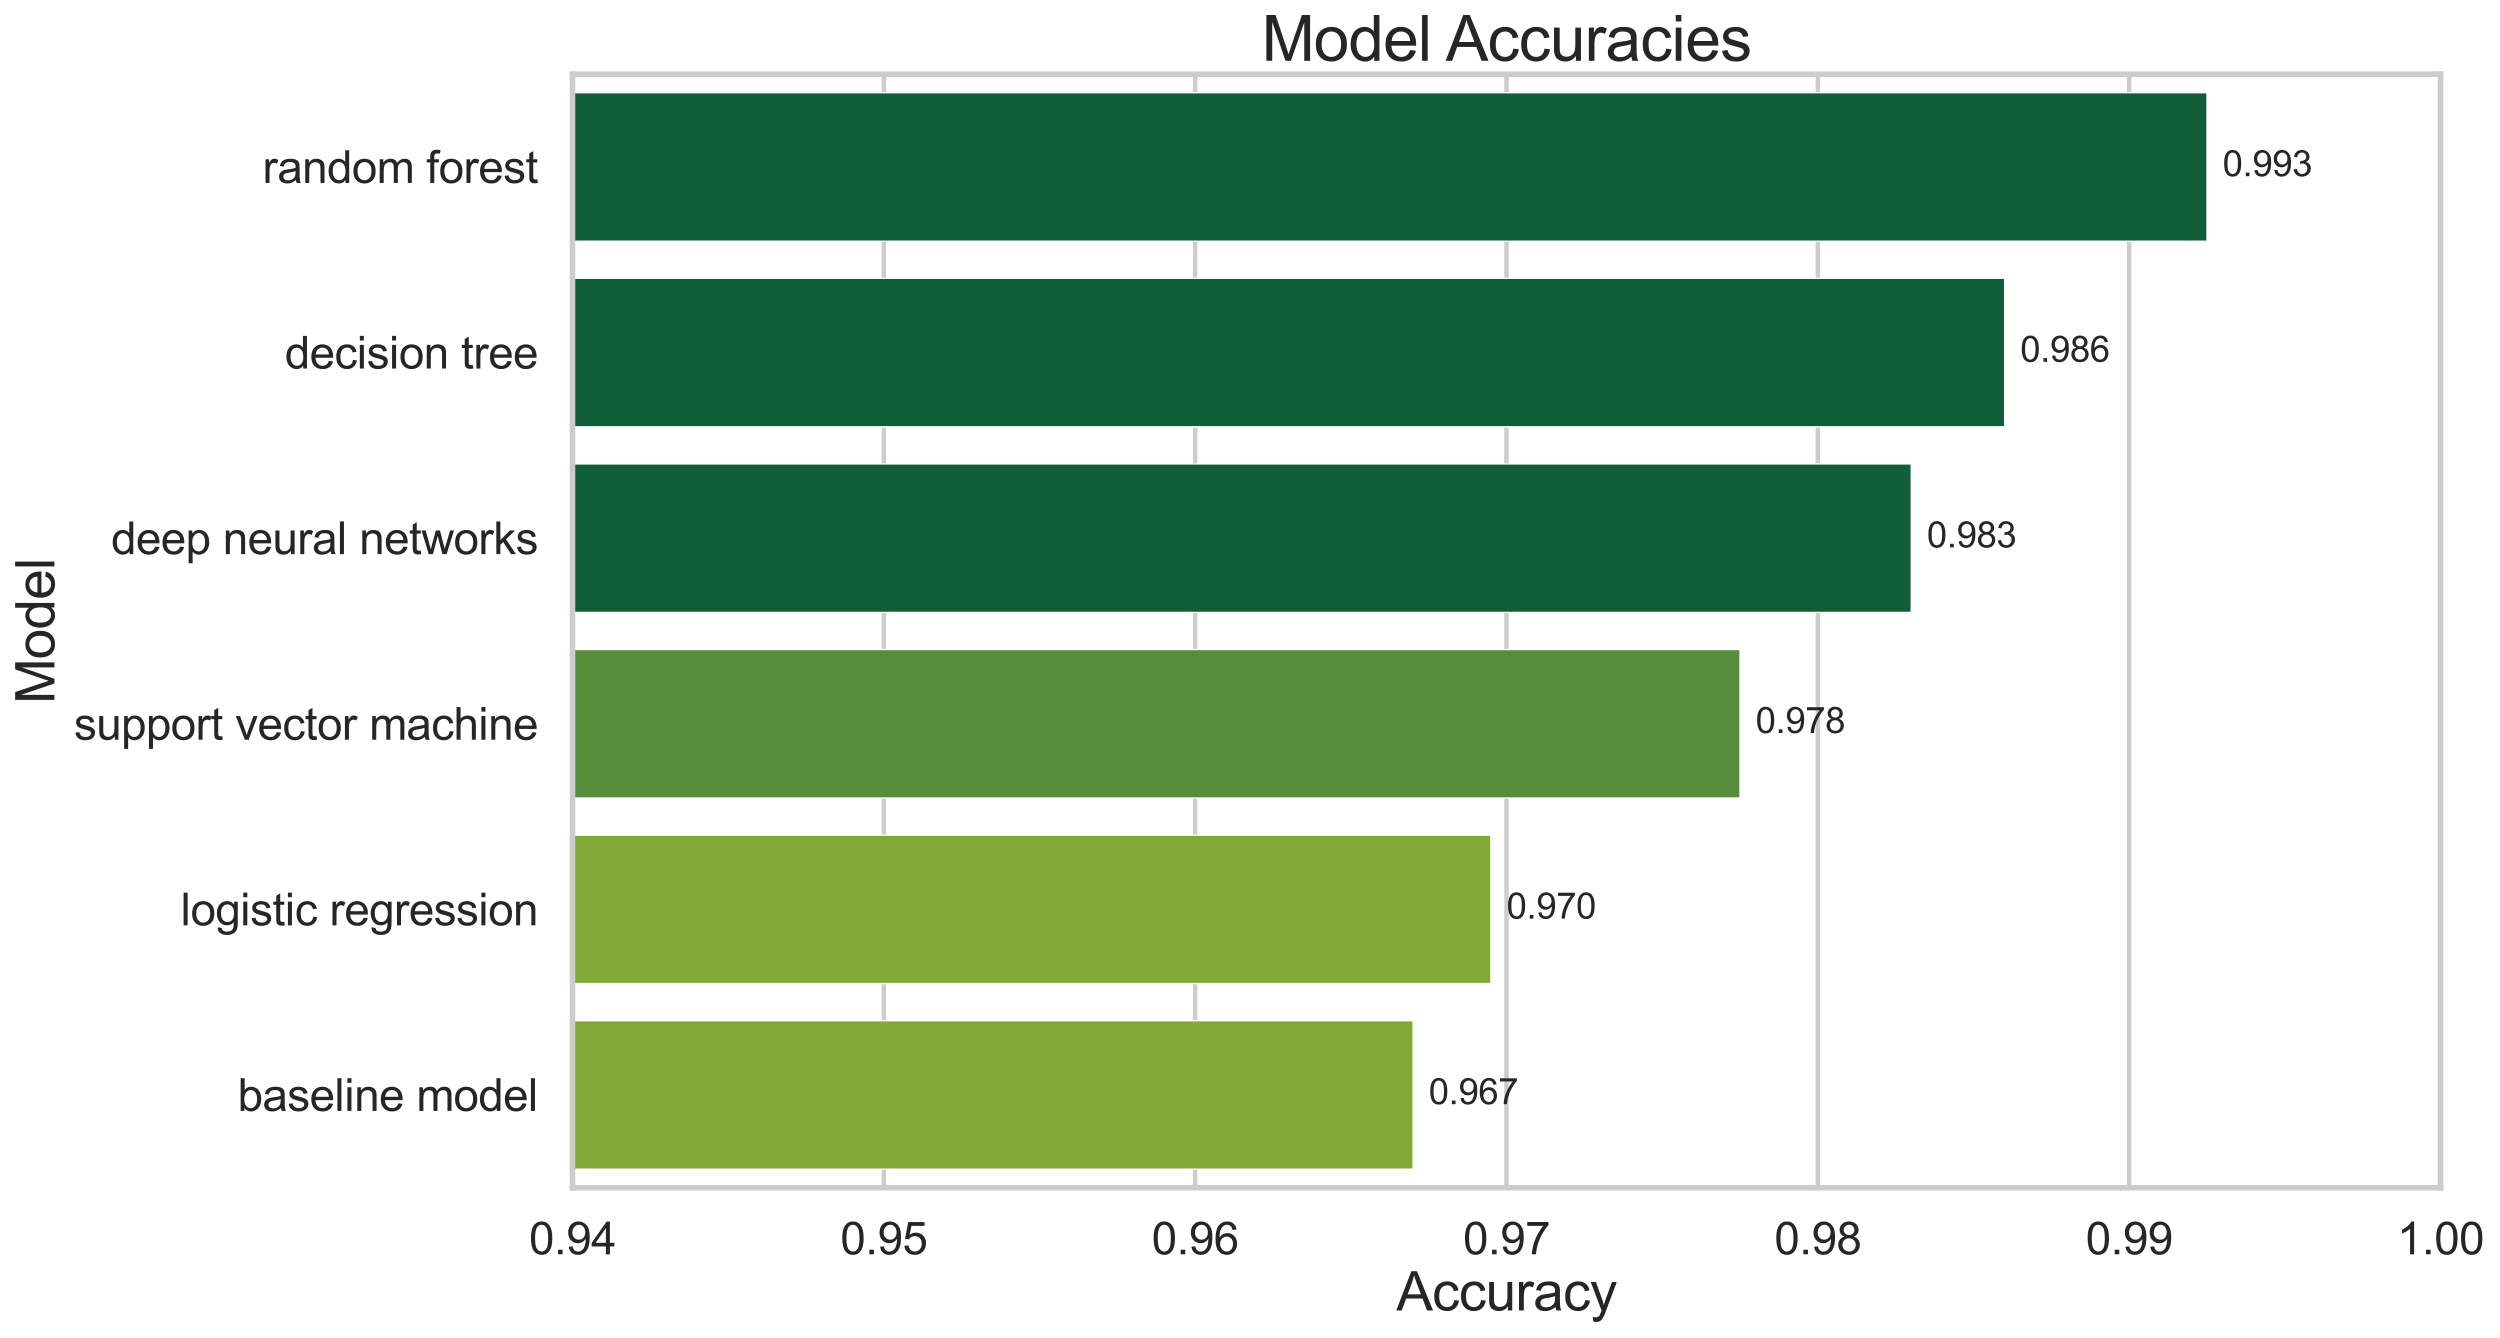 <?xml version="1.0" encoding="utf-8" standalone="no"?>
<!DOCTYPE svg PUBLIC "-//W3C//DTD SVG 1.1//EN"
  "http://www.w3.org/Graphics/SVG/1.1/DTD/svg11.dtd">
<svg xmlns:xlink="http://www.w3.org/1999/xlink" width="1120.175pt" height="599.423pt" viewBox="0 0 1120.175 599.423" xmlns="http://www.w3.org/2000/svg" version="1.1">
 <defs>
  <style type="text/css">*{stroke-linejoin: round; stroke-linecap: butt}</style>
 </defs>
 <g id="figure_1">
  <g id="patch_1">
   <path d="M 0 599.423 
L 1120.175 599.423 
L 1120.175 0 
L 0 0 
z
" style="fill: #ffffff"/>
  </g>
  <g id="axes_1">
   <g id="patch_2">
    <path d="M 256.514 532.202 
L 1093.514 532.202 
L 1093.514 33.242 
L 256.514 33.242 
z
" style="fill: #ffffff"/>
   </g>
   <g id="matplotlib.axis_1">
    <g id="xtick_1">
     <g id="line2d_1">
      <path d="M 256.514 532.202 
L 256.514 33.242 
" clip-path="url(#p7d0b468b01)" style="fill: none; stroke: #cccccc; stroke-width: 2; stroke-linecap: round"/>
     </g>
     <g id="text_1">
      <!-- 0.94 -->
      <g style="fill: #262626" transform="translate(237.053 562.018) scale(0.2 -0.2)">
       <defs>
        <path id="ArialMT-30" d="M 266 2259 
Q 266 3072 433 3567 
Q 600 4063 929 4331 
Q 1259 4600 1759 4600 
Q 2128 4600 2406 4451 
Q 2684 4303 2865 4023 
Q 3047 3744 3150 3342 
Q 3253 2941 3253 2259 
Q 3253 1453 3087 958 
Q 2922 463 2592 192 
Q 2263 -78 1759 -78 
Q 1097 -78 719 397 
Q 266 969 266 2259 
z
M 844 2259 
Q 844 1131 1108 757 
Q 1372 384 1759 384 
Q 2147 384 2411 759 
Q 2675 1134 2675 2259 
Q 2675 3391 2411 3762 
Q 2147 4134 1753 4134 
Q 1366 4134 1134 3806 
Q 844 3388 844 2259 
z
" transform="scale(0.016)"/>
        <path id="ArialMT-2e" d="M 581 0 
L 581 641 
L 1222 641 
L 1222 0 
L 581 0 
z
" transform="scale(0.016)"/>
        <path id="ArialMT-39" d="M 350 1059 
L 891 1109 
Q 959 728 1153 556 
Q 1347 384 1650 384 
Q 1909 384 2104 503 
Q 2300 622 2425 820 
Q 2550 1019 2634 1356 
Q 2719 1694 2719 2044 
Q 2719 2081 2716 2156 
Q 2547 1888 2255 1720 
Q 1963 1553 1622 1553 
Q 1053 1553 659 1965 
Q 266 2378 266 3053 
Q 266 3750 677 4175 
Q 1088 4600 1706 4600 
Q 2153 4600 2523 4359 
Q 2894 4119 3086 3673 
Q 3278 3228 3278 2384 
Q 3278 1506 3087 986 
Q 2897 466 2520 194 
Q 2144 -78 1638 -78 
Q 1100 -78 759 220 
Q 419 519 350 1059 
z
M 2653 3081 
Q 2653 3566 2395 3850 
Q 2138 4134 1775 4134 
Q 1400 4134 1122 3828 
Q 844 3522 844 3034 
Q 844 2597 1108 2323 
Q 1372 2050 1759 2050 
Q 2150 2050 2401 2323 
Q 2653 2597 2653 3081 
z
" transform="scale(0.016)"/>
        <path id="ArialMT-34" d="M 2069 0 
L 2069 1097 
L 81 1097 
L 81 1613 
L 2172 4581 
L 2631 4581 
L 2631 1613 
L 3250 1613 
L 3250 1097 
L 2631 1097 
L 2631 0 
L 2069 0 
z
M 2069 1613 
L 2069 3678 
L 634 1613 
L 2069 1613 
z
" transform="scale(0.016)"/>
       </defs>
       <use xlink:href="#ArialMT-30"/>
       <use xlink:href="#ArialMT-2e" x="55.615"/>
       <use xlink:href="#ArialMT-39" x="83.398"/>
       <use xlink:href="#ArialMT-34" x="139.014"/>
      </g>
     </g>
    </g>
    <g id="xtick_2">
     <g id="line2d_2">
      <path d="M 396.014 532.202 
L 396.014 33.242 
" clip-path="url(#p7d0b468b01)" style="fill: none; stroke: #cccccc; stroke-width: 2; stroke-linecap: round"/>
     </g>
     <g id="text_2">
      <!-- 0.95 -->
      <g style="fill: #262626" transform="translate(376.553 562.018) scale(0.2 -0.2)">
       <defs>
        <path id="ArialMT-35" d="M 266 1200 
L 856 1250 
Q 922 819 1161 601 
Q 1400 384 1738 384 
Q 2144 384 2425 690 
Q 2706 997 2706 1503 
Q 2706 1984 2436 2262 
Q 2166 2541 1728 2541 
Q 1456 2541 1237 2417 
Q 1019 2294 894 2097 
L 366 2166 
L 809 4519 
L 3088 4519 
L 3088 3981 
L 1259 3981 
L 1013 2750 
Q 1425 3038 1878 3038 
Q 2478 3038 2890 2622 
Q 3303 2206 3303 1553 
Q 3303 931 2941 478 
Q 2500 -78 1738 -78 
Q 1113 -78 717 272 
Q 322 622 266 1200 
z
" transform="scale(0.016)"/>
       </defs>
       <use xlink:href="#ArialMT-30"/>
       <use xlink:href="#ArialMT-2e" x="55.615"/>
       <use xlink:href="#ArialMT-39" x="83.398"/>
       <use xlink:href="#ArialMT-35" x="139.014"/>
      </g>
     </g>
    </g>
    <g id="xtick_3">
     <g id="line2d_3">
      <path d="M 535.514 532.202 
L 535.514 33.242 
" clip-path="url(#p7d0b468b01)" style="fill: none; stroke: #cccccc; stroke-width: 2; stroke-linecap: round"/>
     </g>
     <g id="text_3">
      <!-- 0.96 -->
      <g style="fill: #262626" transform="translate(516.053 562.018) scale(0.2 -0.2)">
       <defs>
        <path id="ArialMT-36" d="M 3184 3459 
L 2625 3416 
Q 2550 3747 2413 3897 
Q 2184 4138 1850 4138 
Q 1581 4138 1378 3988 
Q 1113 3794 959 3422 
Q 806 3050 800 2363 
Q 1003 2672 1297 2822 
Q 1591 2972 1913 2972 
Q 2475 2972 2870 2558 
Q 3266 2144 3266 1488 
Q 3266 1056 3080 686 
Q 2894 316 2569 119 
Q 2244 -78 1831 -78 
Q 1128 -78 684 439 
Q 241 956 241 2144 
Q 241 3472 731 4075 
Q 1159 4600 1884 4600 
Q 2425 4600 2770 4297 
Q 3116 3994 3184 3459 
z
M 888 1484 
Q 888 1194 1011 928 
Q 1134 663 1356 523 
Q 1578 384 1822 384 
Q 2178 384 2434 671 
Q 2691 959 2691 1453 
Q 2691 1928 2437 2201 
Q 2184 2475 1800 2475 
Q 1419 2475 1153 2201 
Q 888 1928 888 1484 
z
" transform="scale(0.016)"/>
       </defs>
       <use xlink:href="#ArialMT-30"/>
       <use xlink:href="#ArialMT-2e" x="55.615"/>
       <use xlink:href="#ArialMT-39" x="83.398"/>
       <use xlink:href="#ArialMT-36" x="139.014"/>
      </g>
     </g>
    </g>
    <g id="xtick_4">
     <g id="line2d_4">
      <path d="M 675.014 532.202 
L 675.014 33.242 
" clip-path="url(#p7d0b468b01)" style="fill: none; stroke: #cccccc; stroke-width: 2; stroke-linecap: round"/>
     </g>
     <g id="text_4">
      <!-- 0.97 -->
      <g style="fill: #262626" transform="translate(655.553 562.018) scale(0.2 -0.2)">
       <defs>
        <path id="ArialMT-37" d="M 303 3981 
L 303 4522 
L 3269 4522 
L 3269 4084 
Q 2831 3619 2401 2847 
Q 1972 2075 1738 1259 
Q 1569 684 1522 0 
L 944 0 
Q 953 541 1156 1306 
Q 1359 2072 1739 2783 
Q 2119 3494 2547 3981 
L 303 3981 
z
" transform="scale(0.016)"/>
       </defs>
       <use xlink:href="#ArialMT-30"/>
       <use xlink:href="#ArialMT-2e" x="55.615"/>
       <use xlink:href="#ArialMT-39" x="83.398"/>
       <use xlink:href="#ArialMT-37" x="139.014"/>
      </g>
     </g>
    </g>
    <g id="xtick_5">
     <g id="line2d_5">
      <path d="M 814.514 532.202 
L 814.514 33.242 
" clip-path="url(#p7d0b468b01)" style="fill: none; stroke: #cccccc; stroke-width: 2; stroke-linecap: round"/>
     </g>
     <g id="text_5">
      <!-- 0.98 -->
      <g style="fill: #262626" transform="translate(795.053 562.018) scale(0.2 -0.2)">
       <defs>
        <path id="ArialMT-38" d="M 1131 2484 
Q 781 2613 612 2850 
Q 444 3088 444 3419 
Q 444 3919 803 4259 
Q 1163 4600 1759 4600 
Q 2359 4600 2725 4251 
Q 3091 3903 3091 3403 
Q 3091 3084 2923 2848 
Q 2756 2613 2416 2484 
Q 2838 2347 3058 2040 
Q 3278 1734 3278 1309 
Q 3278 722 2862 322 
Q 2447 -78 1769 -78 
Q 1091 -78 675 323 
Q 259 725 259 1325 
Q 259 1772 486 2073 
Q 713 2375 1131 2484 
z
M 1019 3438 
Q 1019 3113 1228 2906 
Q 1438 2700 1772 2700 
Q 2097 2700 2305 2904 
Q 2513 3109 2513 3406 
Q 2513 3716 2298 3927 
Q 2084 4138 1766 4138 
Q 1444 4138 1231 3931 
Q 1019 3725 1019 3438 
z
M 838 1322 
Q 838 1081 952 856 
Q 1066 631 1291 507 
Q 1516 384 1775 384 
Q 2178 384 2440 643 
Q 2703 903 2703 1303 
Q 2703 1709 2433 1975 
Q 2163 2241 1756 2241 
Q 1359 2241 1098 1978 
Q 838 1716 838 1322 
z
" transform="scale(0.016)"/>
       </defs>
       <use xlink:href="#ArialMT-30"/>
       <use xlink:href="#ArialMT-2e" x="55.615"/>
       <use xlink:href="#ArialMT-39" x="83.398"/>
       <use xlink:href="#ArialMT-38" x="139.014"/>
      </g>
     </g>
    </g>
    <g id="xtick_6">
     <g id="line2d_6">
      <path d="M 954.014 532.202 
L 954.014 33.242 
" clip-path="url(#p7d0b468b01)" style="fill: none; stroke: #cccccc; stroke-width: 2; stroke-linecap: round"/>
     </g>
     <g id="text_6">
      <!-- 0.99 -->
      <g style="fill: #262626" transform="translate(934.553 562.018) scale(0.2 -0.2)">
       <use xlink:href="#ArialMT-30"/>
       <use xlink:href="#ArialMT-2e" x="55.615"/>
       <use xlink:href="#ArialMT-39" x="83.398"/>
       <use xlink:href="#ArialMT-39" x="139.014"/>
      </g>
     </g>
    </g>
    <g id="xtick_7">
     <g id="line2d_7">
      <path d="M 1093.514 532.202 
L 1093.514 33.242 
" clip-path="url(#p7d0b468b01)" style="fill: none; stroke: #cccccc; stroke-width: 2; stroke-linecap: round"/>
     </g>
     <g id="text_7">
      <!-- 1.00 -->
      <g style="fill: #262626" transform="translate(1074.053 562.018) scale(0.2 -0.2)">
       <defs>
        <path id="ArialMT-31" d="M 2384 0 
L 1822 0 
L 1822 3584 
Q 1619 3391 1289 3197 
Q 959 3003 697 2906 
L 697 3450 
Q 1169 3672 1522 3987 
Q 1875 4303 2022 4600 
L 2384 4600 
L 2384 0 
z
" transform="scale(0.016)"/>
       </defs>
       <use xlink:href="#ArialMT-31"/>
       <use xlink:href="#ArialMT-2e" x="55.615"/>
       <use xlink:href="#ArialMT-30" x="83.398"/>
       <use xlink:href="#ArialMT-30" x="139.014"/>
      </g>
     </g>
    </g>
    <g id="text_8">
     <!-- Accuracy -->
     <g style="fill: #262626" transform="translate(625.668 587.171) scale(0.24 -0.24)">
      <defs>
       <path id="ArialMT-41" d="M -9 0 
L 1750 4581 
L 2403 4581 
L 4278 0 
L 3588 0 
L 3053 1388 
L 1138 1388 
L 634 0 
L -9 0 
z
M 1313 1881 
L 2866 1881 
L 2388 3150 
Q 2169 3728 2063 4100 
Q 1975 3659 1816 3225 
L 1313 1881 
z
" transform="scale(0.016)"/>
       <path id="ArialMT-63" d="M 2588 1216 
L 3141 1144 
Q 3050 572 2676 248 
Q 2303 -75 1759 -75 
Q 1078 -75 664 370 
Q 250 816 250 1647 
Q 250 2184 428 2587 
Q 606 2991 970 3192 
Q 1334 3394 1763 3394 
Q 2303 3394 2647 3120 
Q 2991 2847 3088 2344 
L 2541 2259 
Q 2463 2594 2264 2762 
Q 2066 2931 1784 2931 
Q 1359 2931 1093 2626 
Q 828 2322 828 1663 
Q 828 994 1084 691 
Q 1341 388 1753 388 
Q 2084 388 2306 591 
Q 2528 794 2588 1216 
z
" transform="scale(0.016)"/>
       <path id="ArialMT-75" d="M 2597 0 
L 2597 488 
Q 2209 -75 1544 -75 
Q 1250 -75 995 37 
Q 741 150 617 320 
Q 494 491 444 738 
Q 409 903 409 1263 
L 409 3319 
L 972 3319 
L 972 1478 
Q 972 1038 1006 884 
Q 1059 663 1231 536 
Q 1403 409 1656 409 
Q 1909 409 2131 539 
Q 2353 669 2445 892 
Q 2538 1116 2538 1541 
L 2538 3319 
L 3100 3319 
L 3100 0 
L 2597 0 
z
" transform="scale(0.016)"/>
       <path id="ArialMT-72" d="M 416 0 
L 416 3319 
L 922 3319 
L 922 2816 
Q 1116 3169 1280 3281 
Q 1444 3394 1641 3394 
Q 1925 3394 2219 3213 
L 2025 2691 
Q 1819 2813 1613 2813 
Q 1428 2813 1281 2702 
Q 1134 2591 1072 2394 
Q 978 2094 978 1738 
L 978 0 
L 416 0 
z
" transform="scale(0.016)"/>
       <path id="ArialMT-61" d="M 2588 409 
Q 2275 144 1986 34 
Q 1697 -75 1366 -75 
Q 819 -75 525 192 
Q 231 459 231 875 
Q 231 1119 342 1320 
Q 453 1522 633 1644 
Q 813 1766 1038 1828 
Q 1203 1872 1538 1913 
Q 2219 1994 2541 2106 
Q 2544 2222 2544 2253 
Q 2544 2597 2384 2738 
Q 2169 2928 1744 2928 
Q 1347 2928 1158 2789 
Q 969 2650 878 2297 
L 328 2372 
Q 403 2725 575 2942 
Q 747 3159 1072 3276 
Q 1397 3394 1825 3394 
Q 2250 3394 2515 3294 
Q 2781 3194 2906 3042 
Q 3031 2891 3081 2659 
Q 3109 2516 3109 2141 
L 3109 1391 
Q 3109 606 3145 398 
Q 3181 191 3288 0 
L 2700 0 
Q 2613 175 2588 409 
z
M 2541 1666 
Q 2234 1541 1622 1453 
Q 1275 1403 1131 1340 
Q 988 1278 909 1158 
Q 831 1038 831 891 
Q 831 666 1001 516 
Q 1172 366 1500 366 
Q 1825 366 2078 508 
Q 2331 650 2450 897 
Q 2541 1088 2541 1459 
L 2541 1666 
z
" transform="scale(0.016)"/>
       <path id="ArialMT-79" d="M 397 -1278 
L 334 -750 
Q 519 -800 656 -800 
Q 844 -800 956 -737 
Q 1069 -675 1141 -563 
Q 1194 -478 1313 -144 
Q 1328 -97 1363 -6 
L 103 3319 
L 709 3319 
L 1400 1397 
Q 1534 1031 1641 628 
Q 1738 1016 1872 1384 
L 2581 3319 
L 3144 3319 
L 1881 -56 
Q 1678 -603 1566 -809 
Q 1416 -1088 1222 -1217 
Q 1028 -1347 759 -1347 
Q 597 -1347 397 -1278 
z
" transform="scale(0.016)"/>
      </defs>
      <use xlink:href="#ArialMT-41"/>
      <use xlink:href="#ArialMT-63" x="66.699"/>
      <use xlink:href="#ArialMT-63" x="116.699"/>
      <use xlink:href="#ArialMT-75" x="166.699"/>
      <use xlink:href="#ArialMT-72" x="222.314"/>
      <use xlink:href="#ArialMT-61" x="255.615"/>
      <use xlink:href="#ArialMT-63" x="311.23"/>
      <use xlink:href="#ArialMT-79" x="361.23"/>
     </g>
    </g>
   </g>
   <g id="matplotlib.axis_2">
    <g id="ytick_1">
     <g id="text_9">
      <!-- random forest -->
      <g style="fill: #262626" transform="translate(117.636 81.98) scale(0.2 -0.2)">
       <defs>
        <path id="ArialMT-6e" d="M 422 0 
L 422 3319 
L 928 3319 
L 928 2847 
Q 1294 3394 1984 3394 
Q 2284 3394 2536 3286 
Q 2788 3178 2913 3003 
Q 3038 2828 3088 2588 
Q 3119 2431 3119 2041 
L 3119 0 
L 2556 0 
L 2556 2019 
Q 2556 2363 2490 2533 
Q 2425 2703 2258 2804 
Q 2091 2906 1866 2906 
Q 1506 2906 1245 2678 
Q 984 2450 984 1813 
L 984 0 
L 422 0 
z
" transform="scale(0.016)"/>
        <path id="ArialMT-64" d="M 2575 0 
L 2575 419 
Q 2259 -75 1647 -75 
Q 1250 -75 917 144 
Q 584 363 401 755 
Q 219 1147 219 1656 
Q 219 2153 384 2558 
Q 550 2963 881 3178 
Q 1213 3394 1622 3394 
Q 1922 3394 2156 3267 
Q 2391 3141 2538 2938 
L 2538 4581 
L 3097 4581 
L 3097 0 
L 2575 0 
z
M 797 1656 
Q 797 1019 1065 703 
Q 1334 388 1700 388 
Q 2069 388 2326 689 
Q 2584 991 2584 1609 
Q 2584 2291 2321 2609 
Q 2059 2928 1675 2928 
Q 1300 2928 1048 2622 
Q 797 2316 797 1656 
z
" transform="scale(0.016)"/>
        <path id="ArialMT-6f" d="M 213 1659 
Q 213 2581 725 3025 
Q 1153 3394 1769 3394 
Q 2453 3394 2887 2945 
Q 3322 2497 3322 1706 
Q 3322 1066 3130 698 
Q 2938 331 2570 128 
Q 2203 -75 1769 -75 
Q 1072 -75 642 372 
Q 213 819 213 1659 
z
M 791 1659 
Q 791 1022 1069 705 
Q 1347 388 1769 388 
Q 2188 388 2466 706 
Q 2744 1025 2744 1678 
Q 2744 2294 2464 2611 
Q 2184 2928 1769 2928 
Q 1347 2928 1069 2612 
Q 791 2297 791 1659 
z
" transform="scale(0.016)"/>
        <path id="ArialMT-6d" d="M 422 0 
L 422 3319 
L 925 3319 
L 925 2853 
Q 1081 3097 1340 3245 
Q 1600 3394 1931 3394 
Q 2300 3394 2536 3241 
Q 2772 3088 2869 2813 
Q 3263 3394 3894 3394 
Q 4388 3394 4653 3120 
Q 4919 2847 4919 2278 
L 4919 0 
L 4359 0 
L 4359 2091 
Q 4359 2428 4304 2576 
Q 4250 2725 4106 2815 
Q 3963 2906 3769 2906 
Q 3419 2906 3187 2673 
Q 2956 2441 2956 1928 
L 2956 0 
L 2394 0 
L 2394 2156 
Q 2394 2531 2256 2718 
Q 2119 2906 1806 2906 
Q 1569 2906 1367 2781 
Q 1166 2656 1075 2415 
Q 984 2175 984 1722 
L 984 0 
L 422 0 
z
" transform="scale(0.016)"/>
        <path id="ArialMT-20" transform="scale(0.016)"/>
        <path id="ArialMT-66" d="M 556 0 
L 556 2881 
L 59 2881 
L 59 3319 
L 556 3319 
L 556 3672 
Q 556 4006 616 4169 
Q 697 4388 901 4523 
Q 1106 4659 1475 4659 
Q 1713 4659 2000 4603 
L 1916 4113 
Q 1741 4144 1584 4144 
Q 1328 4144 1222 4034 
Q 1116 3925 1116 3625 
L 1116 3319 
L 1763 3319 
L 1763 2881 
L 1116 2881 
L 1116 0 
L 556 0 
z
" transform="scale(0.016)"/>
        <path id="ArialMT-65" d="M 2694 1069 
L 3275 997 
Q 3138 488 2766 206 
Q 2394 -75 1816 -75 
Q 1088 -75 661 373 
Q 234 822 234 1631 
Q 234 2469 665 2931 
Q 1097 3394 1784 3394 
Q 2450 3394 2872 2941 
Q 3294 2488 3294 1666 
Q 3294 1616 3291 1516 
L 816 1516 
Q 847 969 1125 678 
Q 1403 388 1819 388 
Q 2128 388 2347 550 
Q 2566 713 2694 1069 
z
M 847 1978 
L 2700 1978 
Q 2663 2397 2488 2606 
Q 2219 2931 1791 2931 
Q 1403 2931 1139 2672 
Q 875 2413 847 1978 
z
" transform="scale(0.016)"/>
        <path id="ArialMT-73" d="M 197 991 
L 753 1078 
Q 800 744 1014 566 
Q 1228 388 1613 388 
Q 2000 388 2187 545 
Q 2375 703 2375 916 
Q 2375 1106 2209 1216 
Q 2094 1291 1634 1406 
Q 1016 1563 777 1677 
Q 538 1791 414 1992 
Q 291 2194 291 2438 
Q 291 2659 392 2848 
Q 494 3038 669 3163 
Q 800 3259 1026 3326 
Q 1253 3394 1513 3394 
Q 1903 3394 2198 3281 
Q 2494 3169 2634 2976 
Q 2775 2784 2828 2463 
L 2278 2388 
Q 2241 2644 2061 2787 
Q 1881 2931 1553 2931 
Q 1166 2931 1000 2803 
Q 834 2675 834 2503 
Q 834 2394 903 2306 
Q 972 2216 1119 2156 
Q 1203 2125 1616 2013 
Q 2213 1853 2448 1751 
Q 2684 1650 2818 1456 
Q 2953 1263 2953 975 
Q 2953 694 2789 445 
Q 2625 197 2315 61 
Q 2006 -75 1616 -75 
Q 969 -75 630 194 
Q 291 463 197 991 
z
" transform="scale(0.016)"/>
        <path id="ArialMT-74" d="M 1650 503 
L 1731 6 
Q 1494 -44 1306 -44 
Q 1000 -44 831 53 
Q 663 150 594 308 
Q 525 466 525 972 
L 525 2881 
L 113 2881 
L 113 3319 
L 525 3319 
L 525 4141 
L 1084 4478 
L 1084 3319 
L 1650 3319 
L 1650 2881 
L 1084 2881 
L 1084 941 
Q 1084 700 1114 631 
Q 1144 563 1211 522 
Q 1278 481 1403 481 
Q 1497 481 1650 503 
z
" transform="scale(0.016)"/>
       </defs>
       <use xlink:href="#ArialMT-72"/>
       <use xlink:href="#ArialMT-61" x="33.301"/>
       <use xlink:href="#ArialMT-6e" x="88.916"/>
       <use xlink:href="#ArialMT-64" x="144.531"/>
       <use xlink:href="#ArialMT-6f" x="200.146"/>
       <use xlink:href="#ArialMT-6d" x="255.762"/>
       <use xlink:href="#ArialMT-20" x="339.062"/>
       <use xlink:href="#ArialMT-66" x="366.846"/>
       <use xlink:href="#ArialMT-6f" x="394.629"/>
       <use xlink:href="#ArialMT-72" x="450.244"/>
       <use xlink:href="#ArialMT-65" x="483.545"/>
       <use xlink:href="#ArialMT-73" x="539.16"/>
       <use xlink:href="#ArialMT-74" x="589.16"/>
      </g>
     </g>
    </g>
    <g id="ytick_2">
     <g id="text_10">
      <!-- decision tree -->
      <g style="fill: #262626" transform="translate(127.624 165.14) scale(0.2 -0.2)">
       <defs>
        <path id="ArialMT-69" d="M 425 3934 
L 425 4581 
L 988 4581 
L 988 3934 
L 425 3934 
z
M 425 0 
L 425 3319 
L 988 3319 
L 988 0 
L 425 0 
z
" transform="scale(0.016)"/>
       </defs>
       <use xlink:href="#ArialMT-64"/>
       <use xlink:href="#ArialMT-65" x="55.615"/>
       <use xlink:href="#ArialMT-63" x="111.23"/>
       <use xlink:href="#ArialMT-69" x="161.23"/>
       <use xlink:href="#ArialMT-73" x="183.447"/>
       <use xlink:href="#ArialMT-69" x="233.447"/>
       <use xlink:href="#ArialMT-6f" x="255.664"/>
       <use xlink:href="#ArialMT-6e" x="311.279"/>
       <use xlink:href="#ArialMT-20" x="366.895"/>
       <use xlink:href="#ArialMT-74" x="394.678"/>
       <use xlink:href="#ArialMT-72" x="422.461"/>
       <use xlink:href="#ArialMT-65" x="455.762"/>
       <use xlink:href="#ArialMT-65" x="511.377"/>
      </g>
     </g>
    </g>
    <g id="ytick_3">
     <g id="text_11">
      <!-- deep neural networks -->
      <g style="fill: #262626" transform="translate(49.799 248.3) scale(0.2 -0.2)">
       <defs>
        <path id="ArialMT-70" d="M 422 -1272 
L 422 3319 
L 934 3319 
L 934 2888 
Q 1116 3141 1344 3267 
Q 1572 3394 1897 3394 
Q 2322 3394 2647 3175 
Q 2972 2956 3137 2557 
Q 3303 2159 3303 1684 
Q 3303 1175 3120 767 
Q 2938 359 2589 142 
Q 2241 -75 1856 -75 
Q 1575 -75 1351 44 
Q 1128 163 984 344 
L 984 -1272 
L 422 -1272 
z
M 931 1641 
Q 931 1000 1190 694 
Q 1450 388 1819 388 
Q 2194 388 2461 705 
Q 2728 1022 2728 1688 
Q 2728 2322 2467 2637 
Q 2206 2953 1844 2953 
Q 1484 2953 1207 2617 
Q 931 2281 931 1641 
z
" transform="scale(0.016)"/>
        <path id="ArialMT-6c" d="M 409 0 
L 409 4581 
L 972 4581 
L 972 0 
L 409 0 
z
" transform="scale(0.016)"/>
        <path id="ArialMT-77" d="M 1034 0 
L 19 3319 
L 600 3319 
L 1128 1403 
L 1325 691 
Q 1338 744 1497 1375 
L 2025 3319 
L 2603 3319 
L 3100 1394 
L 3266 759 
L 3456 1400 
L 4025 3319 
L 4572 3319 
L 3534 0 
L 2950 0 
L 2422 1988 
L 2294 2553 
L 1622 0 
L 1034 0 
z
" transform="scale(0.016)"/>
        <path id="ArialMT-6b" d="M 425 0 
L 425 4581 
L 988 4581 
L 988 1969 
L 2319 3319 
L 3047 3319 
L 1778 2088 
L 3175 0 
L 2481 0 
L 1384 1697 
L 988 1316 
L 988 0 
L 425 0 
z
" transform="scale(0.016)"/>
       </defs>
       <use xlink:href="#ArialMT-64"/>
       <use xlink:href="#ArialMT-65" x="55.615"/>
       <use xlink:href="#ArialMT-65" x="111.23"/>
       <use xlink:href="#ArialMT-70" x="166.846"/>
       <use xlink:href="#ArialMT-20" x="222.461"/>
       <use xlink:href="#ArialMT-6e" x="250.244"/>
       <use xlink:href="#ArialMT-65" x="305.859"/>
       <use xlink:href="#ArialMT-75" x="361.475"/>
       <use xlink:href="#ArialMT-72" x="417.09"/>
       <use xlink:href="#ArialMT-61" x="450.391"/>
       <use xlink:href="#ArialMT-6c" x="506.006"/>
       <use xlink:href="#ArialMT-20" x="528.223"/>
       <use xlink:href="#ArialMT-6e" x="556.006"/>
       <use xlink:href="#ArialMT-65" x="611.621"/>
       <use xlink:href="#ArialMT-74" x="667.236"/>
       <use xlink:href="#ArialMT-77" x="695.02"/>
       <use xlink:href="#ArialMT-6f" x="767.236"/>
       <use xlink:href="#ArialMT-72" x="822.852"/>
       <use xlink:href="#ArialMT-6b" x="856.152"/>
       <use xlink:href="#ArialMT-73" x="906.152"/>
      </g>
     </g>
    </g>
    <g id="ytick_4">
     <g id="text_12">
      <!-- support vector machine -->
      <g style="fill: #262626" transform="translate(33.149 331.46) scale(0.2 -0.2)">
       <defs>
        <path id="ArialMT-76" d="M 1344 0 
L 81 3319 
L 675 3319 
L 1388 1331 
Q 1503 1009 1600 663 
Q 1675 925 1809 1294 
L 2547 3319 
L 3125 3319 
L 1869 0 
L 1344 0 
z
" transform="scale(0.016)"/>
        <path id="ArialMT-68" d="M 422 0 
L 422 4581 
L 984 4581 
L 984 2938 
Q 1378 3394 1978 3394 
Q 2347 3394 2619 3248 
Q 2891 3103 3008 2847 
Q 3125 2591 3125 2103 
L 3125 0 
L 2563 0 
L 2563 2103 
Q 2563 2525 2380 2717 
Q 2197 2909 1863 2909 
Q 1613 2909 1392 2779 
Q 1172 2650 1078 2428 
Q 984 2206 984 1816 
L 984 0 
L 422 0 
z
" transform="scale(0.016)"/>
       </defs>
       <use xlink:href="#ArialMT-73"/>
       <use xlink:href="#ArialMT-75" x="50"/>
       <use xlink:href="#ArialMT-70" x="105.615"/>
       <use xlink:href="#ArialMT-70" x="161.23"/>
       <use xlink:href="#ArialMT-6f" x="216.846"/>
       <use xlink:href="#ArialMT-72" x="272.461"/>
       <use xlink:href="#ArialMT-74" x="305.762"/>
       <use xlink:href="#ArialMT-20" x="333.545"/>
       <use xlink:href="#ArialMT-76" x="361.328"/>
       <use xlink:href="#ArialMT-65" x="411.328"/>
       <use xlink:href="#ArialMT-63" x="466.943"/>
       <use xlink:href="#ArialMT-74" x="516.943"/>
       <use xlink:href="#ArialMT-6f" x="544.727"/>
       <use xlink:href="#ArialMT-72" x="600.342"/>
       <use xlink:href="#ArialMT-20" x="633.643"/>
       <use xlink:href="#ArialMT-6d" x="661.426"/>
       <use xlink:href="#ArialMT-61" x="744.727"/>
       <use xlink:href="#ArialMT-63" x="800.342"/>
       <use xlink:href="#ArialMT-68" x="850.342"/>
       <use xlink:href="#ArialMT-69" x="905.957"/>
       <use xlink:href="#ArialMT-6e" x="928.174"/>
       <use xlink:href="#ArialMT-65" x="983.789"/>
      </g>
     </g>
    </g>
    <g id="ytick_5">
     <g id="text_13">
      <!-- logistic regression -->
      <g style="fill: #262626" transform="translate(80.955 414.62) scale(0.2 -0.2)">
       <defs>
        <path id="ArialMT-67" d="M 319 -275 
L 866 -356 
Q 900 -609 1056 -725 
Q 1266 -881 1628 -881 
Q 2019 -881 2231 -725 
Q 2444 -569 2519 -288 
Q 2563 -116 2559 434 
Q 2191 0 1641 0 
Q 956 0 581 494 
Q 206 988 206 1678 
Q 206 2153 378 2554 
Q 550 2956 876 3175 
Q 1203 3394 1644 3394 
Q 2231 3394 2613 2919 
L 2613 3319 
L 3131 3319 
L 3131 450 
Q 3131 -325 2973 -648 
Q 2816 -972 2473 -1159 
Q 2131 -1347 1631 -1347 
Q 1038 -1347 672 -1080 
Q 306 -813 319 -275 
z
M 784 1719 
Q 784 1066 1043 766 
Q 1303 466 1694 466 
Q 2081 466 2343 764 
Q 2606 1063 2606 1700 
Q 2606 2309 2336 2618 
Q 2066 2928 1684 2928 
Q 1309 2928 1046 2623 
Q 784 2319 784 1719 
z
" transform="scale(0.016)"/>
       </defs>
       <use xlink:href="#ArialMT-6c"/>
       <use xlink:href="#ArialMT-6f" x="22.217"/>
       <use xlink:href="#ArialMT-67" x="77.832"/>
       <use xlink:href="#ArialMT-69" x="133.447"/>
       <use xlink:href="#ArialMT-73" x="155.664"/>
       <use xlink:href="#ArialMT-74" x="205.664"/>
       <use xlink:href="#ArialMT-69" x="233.447"/>
       <use xlink:href="#ArialMT-63" x="255.664"/>
       <use xlink:href="#ArialMT-20" x="305.664"/>
       <use xlink:href="#ArialMT-72" x="333.447"/>
       <use xlink:href="#ArialMT-65" x="366.748"/>
       <use xlink:href="#ArialMT-67" x="422.363"/>
       <use xlink:href="#ArialMT-72" x="477.979"/>
       <use xlink:href="#ArialMT-65" x="511.279"/>
       <use xlink:href="#ArialMT-73" x="566.895"/>
       <use xlink:href="#ArialMT-73" x="616.895"/>
       <use xlink:href="#ArialMT-69" x="666.895"/>
       <use xlink:href="#ArialMT-6f" x="689.111"/>
       <use xlink:href="#ArialMT-6e" x="744.727"/>
      </g>
     </g>
    </g>
    <g id="ytick_6">
     <g id="text_14">
      <!-- baseline model -->
      <g style="fill: #262626" transform="translate(106.493 497.78) scale(0.2 -0.2)">
       <defs>
        <path id="ArialMT-62" d="M 941 0 
L 419 0 
L 419 4581 
L 981 4581 
L 981 2947 
Q 1338 3394 1891 3394 
Q 2197 3394 2470 3270 
Q 2744 3147 2920 2923 
Q 3097 2700 3197 2384 
Q 3297 2069 3297 1709 
Q 3297 856 2875 390 
Q 2453 -75 1863 -75 
Q 1275 -75 941 416 
L 941 0 
z
M 934 1684 
Q 934 1088 1097 822 
Q 1363 388 1816 388 
Q 2184 388 2453 708 
Q 2722 1028 2722 1663 
Q 2722 2313 2464 2622 
Q 2206 2931 1841 2931 
Q 1472 2931 1203 2611 
Q 934 2291 934 1684 
z
" transform="scale(0.016)"/>
       </defs>
       <use xlink:href="#ArialMT-62"/>
       <use xlink:href="#ArialMT-61" x="55.615"/>
       <use xlink:href="#ArialMT-73" x="111.23"/>
       <use xlink:href="#ArialMT-65" x="161.23"/>
       <use xlink:href="#ArialMT-6c" x="216.846"/>
       <use xlink:href="#ArialMT-69" x="239.062"/>
       <use xlink:href="#ArialMT-6e" x="261.279"/>
       <use xlink:href="#ArialMT-65" x="316.895"/>
       <use xlink:href="#ArialMT-20" x="372.51"/>
       <use xlink:href="#ArialMT-6d" x="400.293"/>
       <use xlink:href="#ArialMT-6f" x="483.594"/>
       <use xlink:href="#ArialMT-64" x="539.209"/>
       <use xlink:href="#ArialMT-65" x="594.824"/>
       <use xlink:href="#ArialMT-6c" x="650.439"/>
      </g>
     </g>
    </g>
    <g id="text_15">
     <!-- Model -->
     <g style="fill: #262626" transform="translate(24.379 315.403) rotate(-90) scale(0.24 -0.24)">
      <defs>
       <path id="ArialMT-4d" d="M 475 0 
L 475 4581 
L 1388 4581 
L 2472 1338 
Q 2622 884 2691 659 
Q 2769 909 2934 1394 
L 4031 4581 
L 4847 4581 
L 4847 0 
L 4263 0 
L 4263 3834 
L 2931 0 
L 2384 0 
L 1059 3900 
L 1059 0 
L 475 0 
z
" transform="scale(0.016)"/>
      </defs>
      <use xlink:href="#ArialMT-4d"/>
      <use xlink:href="#ArialMT-6f" x="83.301"/>
      <use xlink:href="#ArialMT-64" x="138.916"/>
      <use xlink:href="#ArialMT-65" x="194.531"/>
      <use xlink:href="#ArialMT-6c" x="250.146"/>
     </g>
    </g>
   </g>
   <g id="patch_3">
    <path d="M -12856.486 41.558 
L 988.889 41.558 
L 988.889 108.086 
L -12856.486 108.086 
z
" clip-path="url(#p7d0b468b01)" style="fill: #115d38; stroke: #ffffff; stroke-width: 0.6; stroke-linejoin: miter"/>
   </g>
   <g id="patch_4">
    <path d="M -12856.486 124.718 
L 898.214 124.718 
L 898.214 191.246 
L -12856.486 191.246 
z
" clip-path="url(#p7d0b468b01)" style="fill: #115d38; stroke: #ffffff; stroke-width: 0.6; stroke-linejoin: miter"/>
   </g>
   <g id="patch_5">
    <path d="M -12856.486 207.878 
L 856.364 207.878 
L 856.364 274.406 
L -12856.486 274.406 
z
" clip-path="url(#p7d0b468b01)" style="fill: #115d38; stroke: #ffffff; stroke-width: 0.6; stroke-linejoin: miter"/>
   </g>
   <g id="patch_6">
    <path d="M -12856.486 291.038 
L 779.639 291.038 
L 779.639 357.566 
L -12856.486 357.566 
z
" clip-path="url(#p7d0b468b01)" style="fill: #568d3a; stroke: #ffffff; stroke-width: 0.6; stroke-linejoin: miter"/>
   </g>
   <g id="patch_7">
    <path d="M -12856.486 374.198 
L 668.039 374.198 
L 668.039 440.726 
L -12856.486 440.726 
z
" clip-path="url(#p7d0b468b01)" style="fill: #81a938; stroke: #ffffff; stroke-width: 0.6; stroke-linejoin: miter"/>
   </g>
   <g id="patch_8">
    <path d="M -12856.486 457.358 
L 633.164 457.358 
L 633.164 523.886 
L -12856.486 523.886 
z
" clip-path="url(#p7d0b468b01)" style="fill: #81a938; stroke: #ffffff; stroke-width: 0.6; stroke-linejoin: miter"/>
   </g>
   <g id="line2d_8">
    <path clip-path="url(#p7d0b468b01)" style="fill: none; stroke: #424242; stroke-width: 4.5; stroke-linecap: round"/>
   </g>
   <g id="line2d_9">
    <path clip-path="url(#p7d0b468b01)" style="fill: none; stroke: #424242; stroke-width: 4.5; stroke-linecap: round"/>
   </g>
   <g id="line2d_10">
    <path clip-path="url(#p7d0b468b01)" style="fill: none; stroke: #424242; stroke-width: 4.5; stroke-linecap: round"/>
   </g>
   <g id="line2d_11">
    <path clip-path="url(#p7d0b468b01)" style="fill: none; stroke: #424242; stroke-width: 4.5; stroke-linecap: round"/>
   </g>
   <g id="line2d_12">
    <path clip-path="url(#p7d0b468b01)" style="fill: none; stroke: #424242; stroke-width: 4.5; stroke-linecap: round"/>
   </g>
   <g id="line2d_13">
    <path clip-path="url(#p7d0b468b01)" style="fill: none; stroke: #424242; stroke-width: 4.5; stroke-linecap: round"/>
   </g>
   <g id="patch_9">
    <path d="M 256.514 532.202 
L 256.514 33.242 
" style="fill: none; stroke: #cccccc; stroke-width: 2.5; stroke-linejoin: miter; stroke-linecap: square"/>
   </g>
   <g id="patch_10">
    <path d="M 1093.514 532.202 
L 1093.514 33.242 
" style="fill: none; stroke: #cccccc; stroke-width: 2.5; stroke-linejoin: miter; stroke-linecap: square"/>
   </g>
   <g id="patch_11">
    <path d="M 256.514 532.202 
L 1093.514 532.202 
" style="fill: none; stroke: #cccccc; stroke-width: 2.5; stroke-linejoin: miter; stroke-linecap: square"/>
   </g>
   <g id="patch_12">
    <path d="M 256.514 33.242 
L 1093.514 33.242 
" style="fill: none; stroke: #cccccc; stroke-width: 2.5; stroke-linejoin: miter; stroke-linecap: square"/>
   </g>
   <g id="text_16">
    <!-- 0.993 -->
    <g style="fill: #262626" transform="translate(995.889 78.958) scale(0.16 -0.16)">
     <defs>
      <path id="ArialMT-33" d="M 269 1209 
L 831 1284 
Q 928 806 1161 595 
Q 1394 384 1728 384 
Q 2125 384 2398 659 
Q 2672 934 2672 1341 
Q 2672 1728 2419 1979 
Q 2166 2231 1775 2231 
Q 1616 2231 1378 2169 
L 1441 2663 
Q 1497 2656 1531 2656 
Q 1891 2656 2178 2843 
Q 2466 3031 2466 3422 
Q 2466 3731 2256 3934 
Q 2047 4138 1716 4138 
Q 1388 4138 1169 3931 
Q 950 3725 888 3313 
L 325 3413 
Q 428 3978 793 4289 
Q 1159 4600 1703 4600 
Q 2078 4600 2393 4439 
Q 2709 4278 2876 4000 
Q 3044 3722 3044 3409 
Q 3044 3113 2884 2869 
Q 2725 2625 2413 2481 
Q 2819 2388 3044 2092 
Q 3269 1797 3269 1353 
Q 3269 753 2831 336 
Q 2394 -81 1725 -81 
Q 1122 -81 723 278 
Q 325 638 269 1209 
z
" transform="scale(0.016)"/>
     </defs>
     <use xlink:href="#ArialMT-30"/>
     <use xlink:href="#ArialMT-2e" x="55.615"/>
     <use xlink:href="#ArialMT-39" x="83.398"/>
     <use xlink:href="#ArialMT-39" x="139.014"/>
     <use xlink:href="#ArialMT-33" x="194.629"/>
    </g>
   </g>
   <g id="text_17">
    <!-- 0.986 -->
    <g style="fill: #262626" transform="translate(905.214 162.118) scale(0.16 -0.16)">
     <use xlink:href="#ArialMT-30"/>
     <use xlink:href="#ArialMT-2e" x="55.615"/>
     <use xlink:href="#ArialMT-39" x="83.398"/>
     <use xlink:href="#ArialMT-38" x="139.014"/>
     <use xlink:href="#ArialMT-36" x="194.629"/>
    </g>
   </g>
   <g id="text_18">
    <!-- 0.983 -->
    <g style="fill: #262626" transform="translate(863.364 245.278) scale(0.16 -0.16)">
     <use xlink:href="#ArialMT-30"/>
     <use xlink:href="#ArialMT-2e" x="55.615"/>
     <use xlink:href="#ArialMT-39" x="83.398"/>
     <use xlink:href="#ArialMT-38" x="139.014"/>
     <use xlink:href="#ArialMT-33" x="194.629"/>
    </g>
   </g>
   <g id="text_19">
    <!-- 0.978 -->
    <g style="fill: #262626" transform="translate(786.639 328.438) scale(0.16 -0.16)">
     <use xlink:href="#ArialMT-30"/>
     <use xlink:href="#ArialMT-2e" x="55.615"/>
     <use xlink:href="#ArialMT-39" x="83.398"/>
     <use xlink:href="#ArialMT-37" x="139.014"/>
     <use xlink:href="#ArialMT-38" x="194.629"/>
    </g>
   </g>
   <g id="text_20">
    <!-- 0.970 -->
    <g style="fill: #262626" transform="translate(675.039 411.598) scale(0.16 -0.16)">
     <use xlink:href="#ArialMT-30"/>
     <use xlink:href="#ArialMT-2e" x="55.615"/>
     <use xlink:href="#ArialMT-39" x="83.398"/>
     <use xlink:href="#ArialMT-37" x="139.014"/>
     <use xlink:href="#ArialMT-30" x="194.629"/>
    </g>
   </g>
   <g id="text_21">
    <!-- 0.967 -->
    <g style="fill: #262626" transform="translate(640.164 494.758) scale(0.16 -0.16)">
     <use xlink:href="#ArialMT-30"/>
     <use xlink:href="#ArialMT-2e" x="55.615"/>
     <use xlink:href="#ArialMT-39" x="83.398"/>
     <use xlink:href="#ArialMT-36" x="139.014"/>
     <use xlink:href="#ArialMT-37" x="194.629"/>
    </g>
   </g>
   <g id="text_22">
    <!-- Model Accuracies -->
    <g style="fill: #262626" transform="translate(565.3 27.242) scale(0.28 -0.28)">
     <use xlink:href="#ArialMT-4d"/>
     <use xlink:href="#ArialMT-6f" x="83.301"/>
     <use xlink:href="#ArialMT-64" x="138.916"/>
     <use xlink:href="#ArialMT-65" x="194.531"/>
     <use xlink:href="#ArialMT-6c" x="250.146"/>
     <use xlink:href="#ArialMT-20" x="272.363"/>
     <use xlink:href="#ArialMT-41" x="294.646"/>
     <use xlink:href="#ArialMT-63" x="361.346"/>
     <use xlink:href="#ArialMT-63" x="411.346"/>
     <use xlink:href="#ArialMT-75" x="461.346"/>
     <use xlink:href="#ArialMT-72" x="516.961"/>
     <use xlink:href="#ArialMT-61" x="550.262"/>
     <use xlink:href="#ArialMT-63" x="605.877"/>
     <use xlink:href="#ArialMT-69" x="655.877"/>
     <use xlink:href="#ArialMT-65" x="678.094"/>
     <use xlink:href="#ArialMT-73" x="733.709"/>
    </g>
   </g>
  </g>
 </g>
 <defs>
  <clipPath id="p7d0b468b01">
   <rect x="256.514" y="33.242" width="837" height="498.96"/>
  </clipPath>
 </defs>
</svg>
